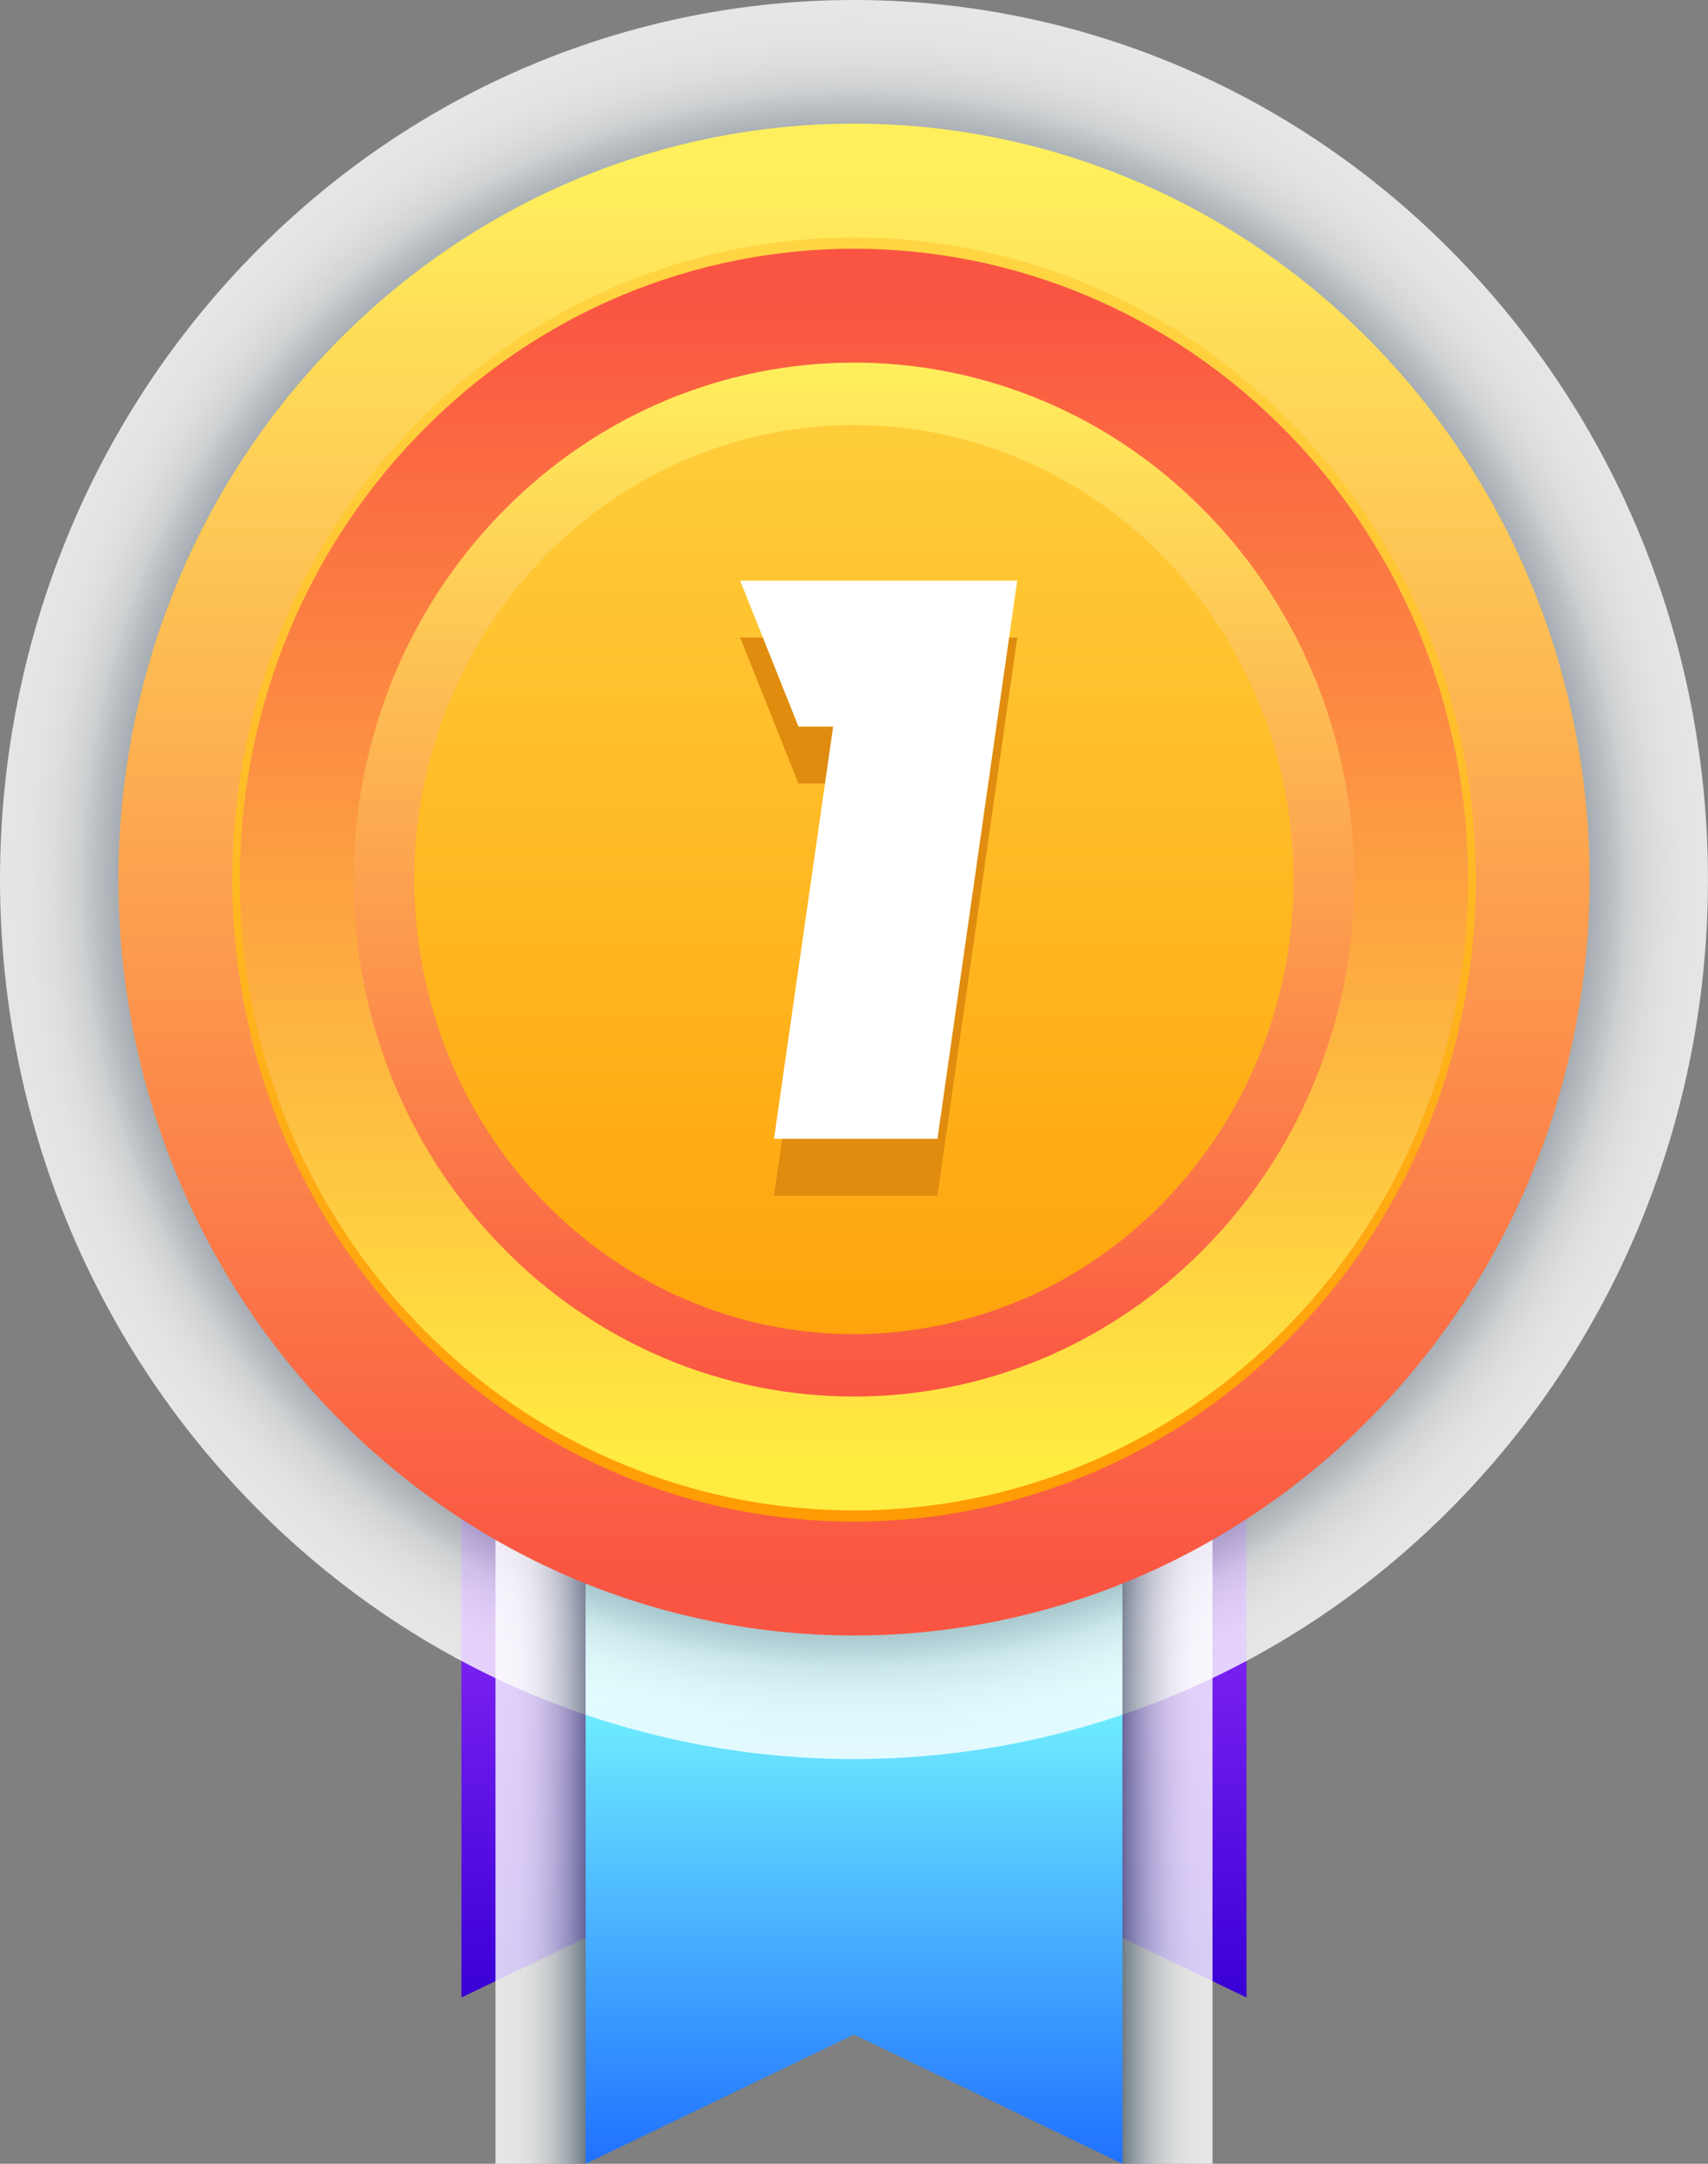 <svg width="30" height="38" viewBox="0 0 30 38" fill="none" xmlns="http://www.w3.org/2000/svg">
<rect x="0" y="0" width="30" height="38" fill="#808080" stroke="none"/>
<g clip-path="url(#clip0_1386_1810)">
<path d="M21.894 35.08L14.999 31.763L8.105 35.08V15.971H21.894V35.08Z" fill="url(#paint0_linear_1386_1810)"/>
<path d="M19.715 38L15 35.731L10.285 38V20.584H19.715V38Z" fill="url(#paint1_linear_1386_1810)"/>
<path style="mix-blend-mode:multiply" opacity="0.8" d="M25.606 26.369C31.464 20.337 31.464 10.557 25.606 4.524C19.748 -1.508 10.251 -1.508 4.393 4.524C-1.464 10.557 -1.464 20.337 4.393 26.369C10.251 32.401 19.748 32.401 25.606 26.369Z" fill="url(#paint2_radial_1386_1810)"/>
<path style="mix-blend-mode:multiply" opacity="0.8" d="M21.297 23.119H19.715V38H21.297V23.119Z" fill="url(#paint3_linear_1386_1810)"/>
<path style="mix-blend-mode:multiply" opacity="0.8" d="M8.703 38H10.285L10.285 23.119H8.703L8.703 38Z" fill="url(#paint4_linear_1386_1810)"/>
<path d="M23.431 24.13C28.088 19.334 28.088 11.559 23.431 6.764C18.775 1.968 11.225 1.968 6.568 6.764C1.912 11.559 1.912 19.334 6.568 24.13C11.225 28.925 18.775 28.925 23.431 24.13Z" fill="url(#paint5_linear_1386_1810)"/>
<g style="mix-blend-mode:multiply">
<path d="M15 25.526C13.064 25.526 11.172 24.935 9.563 23.827C7.953 22.72 6.699 21.145 5.958 19.304C5.217 17.462 5.023 15.435 5.401 13.48C5.779 11.525 6.711 9.729 8.079 8.32C9.448 6.91 11.192 5.95 13.091 5.561C14.989 5.173 16.957 5.372 18.745 6.135C20.534 6.898 22.062 8.19 23.138 9.847C24.213 11.505 24.787 13.453 24.787 15.447C24.784 18.119 23.752 20.681 21.918 22.57C20.083 24.46 17.595 25.523 15 25.526ZM15 6.466C13.275 6.466 11.589 6.992 10.155 7.979C8.721 8.966 7.603 10.369 6.943 12.01C6.283 13.651 6.11 15.457 6.447 17.199C6.783 18.941 7.614 20.541 8.833 21.797C10.053 23.053 11.607 23.909 13.299 24.255C14.99 24.602 16.744 24.424 18.337 23.744C19.931 23.064 21.293 21.913 22.251 20.436C23.21 18.959 23.721 17.223 23.721 15.447C23.719 13.065 22.799 10.782 21.165 9.098C19.529 7.414 17.313 6.467 15 6.464V6.466Z" fill="url(#paint6_linear_1386_1810)"/>
</g>
<path d="M16.921 24.208C21.619 23.115 24.567 18.306 23.505 13.468C22.444 8.63 17.775 5.594 13.077 6.687C8.379 7.78 5.431 12.588 6.492 17.426C7.553 22.265 12.222 25.301 16.921 24.208Z" stroke="url(#paint7_linear_1386_1810)" stroke-width="2" stroke-miterlimit="10"/>
<path d="M21.92 22.574C25.742 18.637 25.742 12.256 21.92 8.32C18.098 4.384 11.901 4.384 8.079 8.32C4.257 12.256 4.257 18.637 8.079 22.574C11.901 26.51 18.098 26.51 21.92 22.574Z" stroke="url(#paint8_linear_1386_1810)" stroke-width="2" stroke-miterlimit="10"/>
<path d="M23.43 24.127C28.085 19.333 28.085 11.56 23.43 6.766C18.774 1.972 11.227 1.972 6.572 6.766C1.916 11.56 1.916 19.333 6.572 24.127C11.227 28.921 18.774 28.921 23.43 24.127Z" stroke="url(#paint9_linear_1386_1810)" stroke-width="2" stroke-miterlimit="10"/>
<path d="M13 11.197H17.867L16.466 21H13.595L14.634 13.761H14.025L13 11.197Z" fill="#E08C0F"/>
<path d="M13 10.197H17.867L16.466 20H13.595L14.634 12.761H14.025L13 10.197Z" fill="white"/>
</g>
<defs>
<linearGradient id="paint0_linear_1386_1810" x1="14.999" y1="15.971" x2="14.999" y2="35.08" gradientUnits="userSpaceOnUse">
<stop offset="0.5" stop-color="#A033FF"/>
<stop offset="1" stop-color="#3900D6"/>
</linearGradient>
<linearGradient id="paint1_linear_1386_1810" x1="15" y1="20.584" x2="15" y2="38" gradientUnits="userSpaceOnUse">
<stop offset="0.5" stop-color="#76F8FF"/>
<stop offset="1" stop-color="#2071FF"/>
</linearGradient>
<radialGradient id="paint2_radial_1386_1810" cx="0" cy="0" r="1" gradientUnits="userSpaceOnUse" gradientTransform="translate(15 15.447) scale(15 15.447)">
<stop offset="0.77" stop-color="#11293D"/>
<stop offset="0.78" stop-color="#253B4D"/>
<stop offset="0.8" stop-color="#586877"/>
<stop offset="0.83" stop-color="#84919B"/>
<stop offset="0.85" stop-color="#AAB3BA"/>
<stop offset="0.88" stop-color="#C9CED3"/>
<stop offset="0.9" stop-color="#E1E4E6"/>
<stop offset="0.93" stop-color="#F2F3F4"/>
<stop offset="0.96" stop-color="#FCFCFC"/>
<stop offset="1" stop-color="white"/>
</radialGradient>
<linearGradient id="paint3_linear_1386_1810" x1="19.382" y1="30.56" x2="21.227" y2="30.56" gradientUnits="userSpaceOnUse">
<stop stop-color="#11293D"/>
<stop offset="0.04" stop-color="#253B4D"/>
<stop offset="0.14" stop-color="#586877"/>
<stop offset="0.24" stop-color="#84919B"/>
<stop offset="0.35" stop-color="#AAB3BA"/>
<stop offset="0.46" stop-color="#C9CED3"/>
<stop offset="0.58" stop-color="#E1E4E6"/>
<stop offset="0.7" stop-color="#F2F3F4"/>
<stop offset="0.83" stop-color="#FCFCFC"/>
<stop offset="1" stop-color="white"/>
</linearGradient>
<linearGradient id="paint4_linear_1386_1810" x1="10.619" y1="30.56" x2="8.773" y2="30.56" gradientUnits="userSpaceOnUse">
<stop stop-color="#11293D"/>
<stop offset="0.04" stop-color="#253B4D"/>
<stop offset="0.14" stop-color="#586877"/>
<stop offset="0.24" stop-color="#84919B"/>
<stop offset="0.35" stop-color="#AAB3BA"/>
<stop offset="0.46" stop-color="#C9CED3"/>
<stop offset="0.58" stop-color="#E1E4E6"/>
<stop offset="0.7" stop-color="#F2F3F4"/>
<stop offset="0.83" stop-color="#FCFCFC"/>
<stop offset="1" stop-color="white"/>
</linearGradient>
<linearGradient id="paint5_linear_1386_1810" x1="15" y1="3.167" x2="15" y2="27.726" gradientUnits="userSpaceOnUse">
<stop stop-color="#FFD846"/>
<stop offset="1" stop-color="#FF9900"/>
</linearGradient>
<linearGradient id="paint6_linear_1386_1810" x1="15" y1="5.368" x2="15" y2="25.526" gradientUnits="userSpaceOnUse">
<stop stop-color="#FFD846"/>
<stop offset="1" stop-color="#FF9900"/>
</linearGradient>
<linearGradient id="paint7_linear_1386_1810" x1="14.999" y1="6.374" x2="14.999" y2="24.521" gradientUnits="userSpaceOnUse">
<stop stop-color="#FFEF5C"/>
<stop offset="1" stop-color="#FA5542"/>
</linearGradient>
<linearGradient id="paint8_linear_1386_1810" x1="14.999" y1="25.618" x2="14.999" y2="5.275" gradientUnits="userSpaceOnUse">
<stop stop-color="#FFEC41"/>
<stop offset="1" stop-color="#FA5542"/>
</linearGradient>
<linearGradient id="paint9_linear_1386_1810" x1="15.001" y1="3.08" x2="15.001" y2="27.815" gradientUnits="userSpaceOnUse">
<stop stop-color="#FFEF5C"/>
<stop offset="1" stop-color="#FA5542"/>
</linearGradient>
<clipPath id="clip0_1386_1810">
<rect width="30" height="38" fill="white"/>
</clipPath>
</defs>
</svg>
